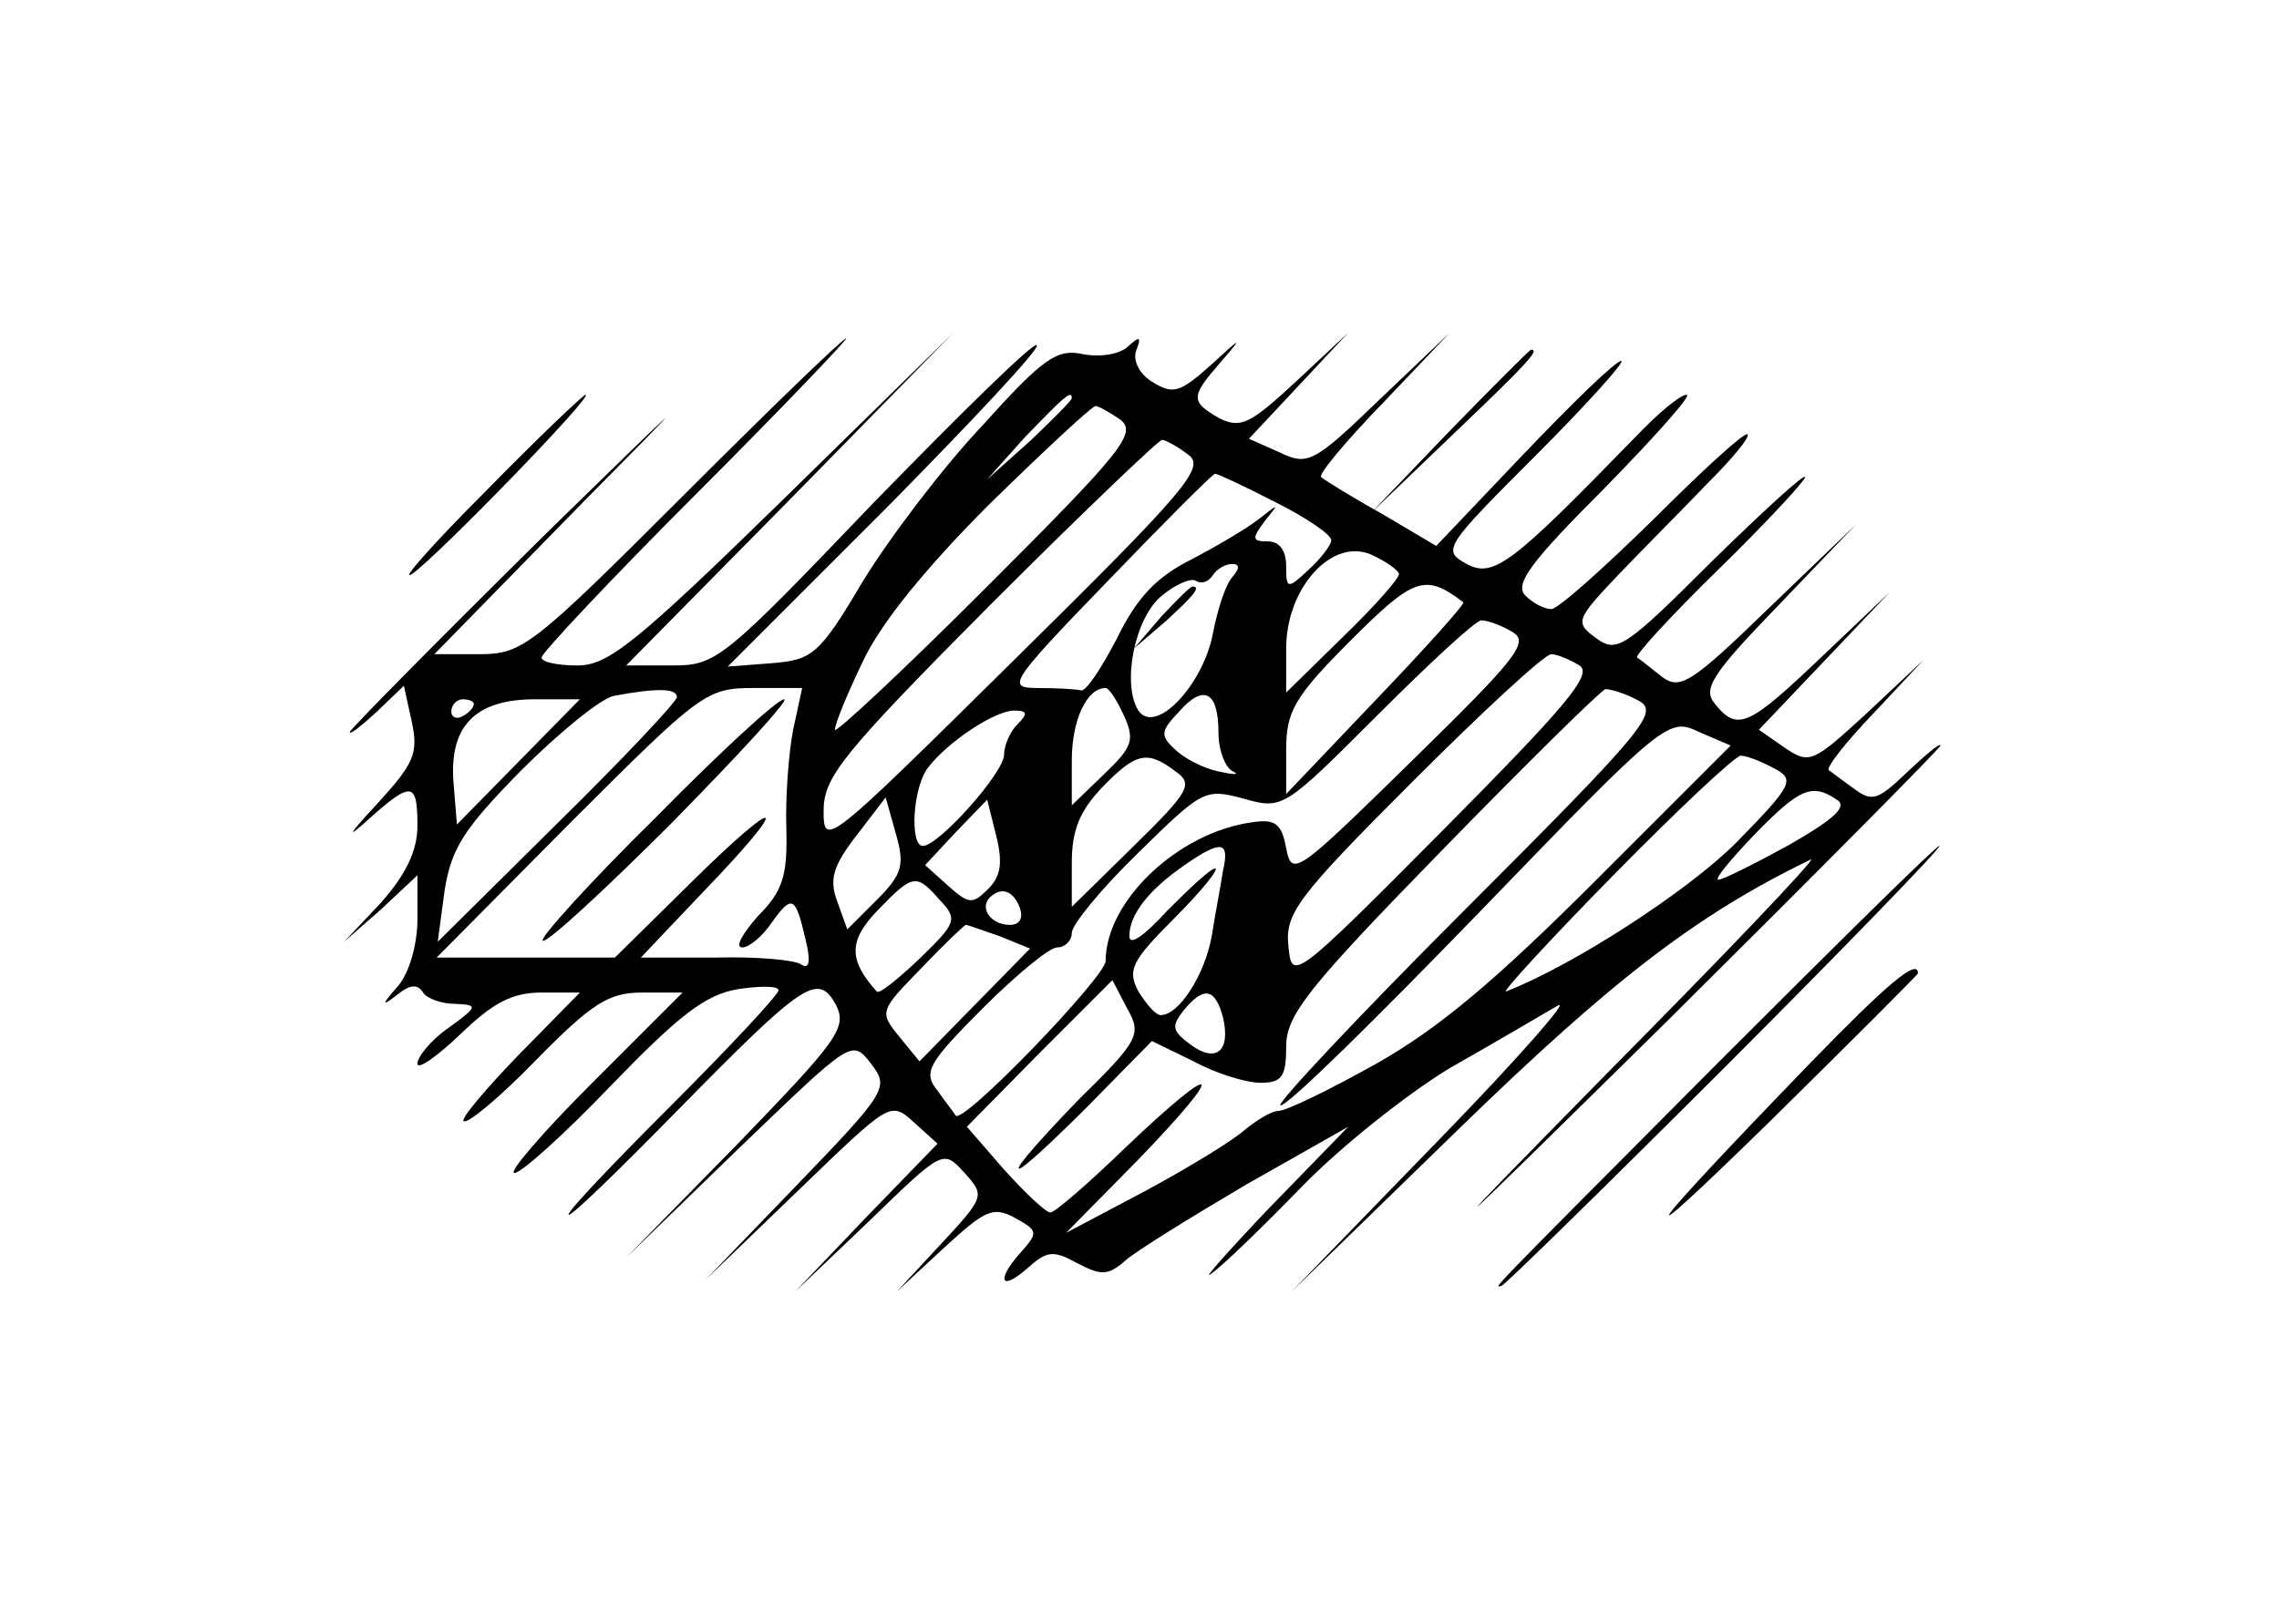 <?xml version="1.0" standalone="no"?>
<!DOCTYPE svg PUBLIC "-//W3C//DTD SVG 20010904//EN"
 "http://www.w3.org/TR/2001/REC-SVG-20010904/DTD/svg10.dtd">
<svg version="1.0" xmlns="http://www.w3.org/2000/svg"
 width="202pt" height="144pt" viewBox="0 0 202 144"
 preserveAspectRatio="xMidYMid meet">
<g transform="translate(0,144) scale(0.1,-0.1)"
fill="#000000" stroke="none">
<path d="M605 1000 c-133 -133 -142 -140 -180 -140 l-40 0 135 138 c102 103
93 95 -38 -33 -94 -93 -172 -172 -172 -174 0 -3 11 6 24 18 l24 23 7 -32 c6
-28 2 -37 -31 -73 -25 -27 -28 -32 -8 -14 39 35 44 34 44 -5 0 -22 -10 -43
-32 -68 l-33 -35 33 29 32 30 0 -39 c0 -22 -7 -47 -17 -59 -15 -17 -15 -19 -1
-8 11 9 18 10 23 2 3 -5 16 -10 28 -10 21 -1 21 -2 -5 -21 -16 -11 -28 -26
-28 -32 0 -6 17 6 38 26 29 28 46 37 72 37 l34 0 -54 -55 c-29 -30 -52 -57
-49 -59 3 -3 32 21 64 54 50 51 65 60 94 60 l36 0 -80 -80 c-44 -44 -75 -80
-69 -80 6 0 45 35 86 78 60 62 83 80 112 85 20 3 36 3 36 -1 0 -4 -43 -50 -95
-102 -52 -52 -93 -95 -91 -97 2 -2 45 40 97 93 112 114 124 122 140 93 10 -20
2 -31 -87 -123 l-99 -101 100 97 c100 96 100 97 117 75 16 -21 15 -24 -65
-107 l-82 -85 82 79 c82 79 82 80 103 61 l21 -19 -63 -65 -63 -66 66 63 c65
63 65 63 84 42 18 -20 18 -21 -21 -63 l-39 -42 41 38 c37 34 44 38 64 27 20
-11 20 -13 6 -29 -23 -25 -20 -37 4 -16 18 16 23 17 45 5 21 -11 27 -11 42 2
10 9 59 39 108 68 l90 51 -70 -72 c-38 -40 -61 -66 -51 -58 11 8 47 43 80 77
34 35 93 82 131 105 39 22 81 47 95 55 14 9 -33 -45 -105 -119 l-130 -134 150
146 c135 131 209 188 310 237 6 2 -75 -83 -180 -189 -165 -168 -158 -162 53
46 133 132 242 242 242 244 0 3 -13 -8 -30 -24 -26 -25 -31 -26 -47 -14 -10 7
-20 15 -22 16 -3 2 15 25 40 51 l44 47 -50 -47 c-48 -44 -51 -46 -73 -31 l-23
16 58 61 58 61 -60 -57 c-65 -62 -75 -67 -95 -42 -11 13 -3 26 56 87 l69 72
-77 -74 c-69 -67 -79 -73 -95 -61 -10 8 -20 16 -22 17 -2 2 30 37 72 78 43 42
77 79 77 82 0 4 -37 -30 -83 -75 -77 -77 -84 -81 -102 -68 -19 14 -19 16 20
57 22 23 58 59 79 81 21 21 37 40 35 43 -3 2 -40 -32 -84 -76 -44 -43 -84 -79
-90 -79 -6 0 -16 5 -23 12 -10 10 5 30 70 95 45 46 78 83 73 83 -6 0 -26 -17
-46 -38 -108 -111 -125 -125 -149 -112 -22 12 -20 15 61 96 46 46 80 84 76 84
-5 0 -43 -37 -86 -82 l-78 -82 -49 29 c-27 15 -51 30 -53 32 -3 2 22 32 55 66
l59 62 -62 -59 c-59 -57 -64 -59 -89 -47 l-27 12 44 47 44 47 -46 -43 c-41
-38 -49 -42 -68 -33 -26 15 -26 19 1 50 20 23 19 23 -8 -2 -28 -25 -34 -27
-52 -16 -12 7 -18 19 -15 28 5 13 3 13 -7 4 -7 -7 -25 -10 -40 -7 -23 5 -35
-3 -89 -63 -35 -37 -82 -99 -106 -138 -39 -66 -45 -70 -81 -73 l-39 -3 140
140 c76 77 137 142 134 145 -3 3 -67 -60 -144 -139 -134 -140 -140 -145 -179
-145 l-41 0 145 147 145 148 -151 -148 c-130 -127 -155 -147 -182 -147 -18 0
-32 3 -32 7 0 4 62 70 137 145 76 76 135 138 133 138 -3 0 -68 -63 -145 -140z
m345 87 c0 -2 -17 -19 -37 -38 l-38 -34 34 38 c33 34 41 42 41 34z m43 -19
c15 -12 2 -28 -118 -148 -74 -74 -135 -131 -135 -127 0 5 11 32 25 61 16 34
56 83 112 139 49 48 91 87 94 87 3 0 13 -6 22 -12z m60 -31 c16 -11 -1 -31
-153 -181 -167 -165 -170 -168 -170 -135 0 30 16 50 147 182 81 81 150 147
153 147 3 0 14 -6 23 -13z m77 -42 c28 -14 50 -29 50 -34 0 -4 -9 -16 -20 -26
-19 -18 -20 -17 -20 3 0 14 -6 22 -16 22 -14 0 -15 2 -3 18 13 16 13 16 -5 2
-10 -8 -37 -24 -60 -36 -30 -15 -48 -33 -66 -70 -14 -27 -28 -48 -32 -46 -5 1
-21 2 -38 2 -28 0 -26 4 62 95 50 52 93 95 95 95 2 0 26 -11 53 -25z m110 -64
c0 -4 -22 -29 -50 -56 l-50 -49 0 39 c0 54 41 99 76 83 13 -6 24 -14 24 -17z
m-148 -3 c-6 -7 -13 -29 -17 -50 -9 -46 -51 -90 -66 -68 -15 24 -3 83 21 102
12 10 26 16 30 13 5 -3 11 -1 15 5 3 5 11 10 17 10 7 0 7 -4 0 -12z m205 -22
c2 -1 -33 -40 -77 -86 l-80 -84 0 39 c0 34 7 47 57 97 56 56 66 60 100 34z
m43 -26 c16 -9 6 -22 -88 -114 -103 -101 -107 -104 -112 -78 -4 22 -10 26 -30
23 -66 -9 -130 -70 -130 -123 0 -14 -127 -146 -133 -137 -1 2 -9 12 -16 22
-13 16 -9 24 40 73 29 29 59 54 66 54 7 0 13 6 13 13 0 7 26 39 59 71 57 56
59 57 93 48 35 -10 36 -9 119 74 46 46 87 84 92 84 5 0 17 -4 27 -10z m60 -30
c12 -8 -12 -36 -120 -145 -134 -135 -135 -135 -138 -104 -3 29 7 43 110 146
62 62 117 113 123 113 5 0 17 -5 25 -10z m-800 -28 c0 -4 -48 -55 -106 -112
l-106 -105 6 45 c6 38 17 55 68 107 34 34 71 64 82 66 37 7 56 7 56 -1z m103
-29 c-4 -21 -7 -60 -6 -88 1 -41 -3 -55 -25 -77 -14 -16 -21 -28 -14 -28 6 0
18 10 26 22 18 25 21 24 30 -15 5 -20 3 -27 -4 -22 -6 4 -40 7 -77 6 l-65 0
56 59 c79 82 70 88 -11 8 l-68 -67 -79 0 -79 0 119 120 c115 115 120 119 162
119 l43 0 -8 -37z m293 13 c10 -22 8 -28 -17 -52 l-29 -28 0 40 c0 35 13 64
30 64 3 0 10 -11 16 -24z m84 -16 c0 -15 6 -31 13 -34 6 -3 1 -3 -13 0 -14 3
-31 12 -39 20 -13 12 -12 16 4 33 22 25 35 18 35 -19z m372 29 c19 -10 8 -24
-153 -185 -96 -96 -169 -174 -164 -174 6 -1 85 77 177 172 164 170 167 172
194 159 l28 -12 -120 -120 c-88 -88 -139 -131 -194 -162 -41 -23 -80 -42 -87
-42 -6 0 -19 -8 -30 -17 -10 -9 -49 -33 -88 -54 l-70 -37 65 66 c79 82 71 89
-12 10 -33 -32 -63 -58 -67 -58 -4 0 -22 17 -41 38 l-33 38 64 65 65 65 13
-25 c13 -23 11 -28 -43 -81 -31 -32 -55 -59 -53 -61 2 -2 29 23 61 55 l57 58
37 -18 c20 -11 47 -19 59 -19 19 0 23 5 23 32 0 28 19 52 138 174 75 77 141
142 145 143 5 0 18 -4 29 -10z m-1032 -3 c0 -3 -4 -8 -10 -11 -5 -3 -10 -1
-10 4 0 6 5 11 10 11 6 0 10 -2 10 -4z m40 -51 l-55 -56 -3 37 c-4 50 19 74
72 74 l40 0 -54 -55z m442 33 c-7 -7 -12 -19 -12 -27 0 -16 -58 -81 -72 -81
-12 0 -9 53 5 70 18 23 59 50 76 50 12 0 12 -3 3 -12z m140 -42 c16 -11 12
-18 -37 -66 l-55 -54 0 39 c0 29 7 46 27 67 30 31 40 33 65 14z m530 3 c19
-10 18 -14 -33 -66 -44 -44 -145 -109 -204 -132 -5 -2 37 44 95 103 57 58 108
106 113 106 5 0 18 -5 29 -11z m56 -28 c10 -6 -2 -17 -42 -40 -31 -17 -59 -31
-63 -31 -4 0 11 18 32 40 40 41 51 46 73 31z m-851 -89 l-26 -26 -9 25 c-7 19
-4 31 17 58 l26 34 9 -32 c8 -28 6 -36 -17 -59z m99 10 c-14 -14 -17 -14 -36
3 l-20 18 27 29 28 29 8 -32 c6 -24 4 -36 -7 -47z m208 16 c-2 -13 -7 -39 -10
-58 -6 -34 -29 -70 -45 -70 -5 0 -13 10 -20 21 -10 19 -6 27 32 65 24 24 40
44 36 44 -4 0 -22 -17 -42 -37 -21 -23 -34 -32 -34 -23 0 19 17 41 49 63 33
23 40 21 34 -5z m-251 -26 c16 -17 15 -20 -18 -52 -19 -18 -36 -32 -38 -29
-25 28 -25 45 1 72 31 32 34 33 55 9z m71 -7 c3 -9 0 -15 -9 -15 -16 0 -27 14
-18 24 10 10 21 7 27 -9z m-18 -25 l27 -11 -49 -50 -49 -50 -18 22 c-18 22
-17 23 20 61 20 21 38 38 39 38 2 0 15 -5 30 -10z m198 -72 c7 -30 -6 -41 -29
-24 -16 12 -17 16 -6 30 18 22 28 20 35 -6z"/>
<path d="M1029 893 l-24 -28 28 24 c25 23 32 31 24 31 -2 0 -14 -12 -28 -27z"/>
<path d="M581 715 c-58 -57 -103 -107 -100 -109 3 -3 54 44 114 104 60 61 105
110 100 110 -6 0 -57 -47 -114 -105z"/>
<path d="M1285 1058 l-70 -73 73 70 c67 64 77 75 69 75 -1 0 -34 -33 -72 -72z"/>
<path d="M430 1004 c-47 -47 -76 -80 -65 -73 21 14 162 159 154 159 -2 0 -43
-39 -89 -86z"/>
<path d="M1524 499 c-220 -221 -198 -199 -193 -199 2 0 92 88 199 195 107 107
192 195 189 195 -3 0 -90 -86 -195 -191z"/>
<path d="M1605 498 c-150 -155 -170 -183 -37 -53 72 71 132 131 132 132 0 14
-28 -10 -95 -79z"/>
</g>
</svg>
